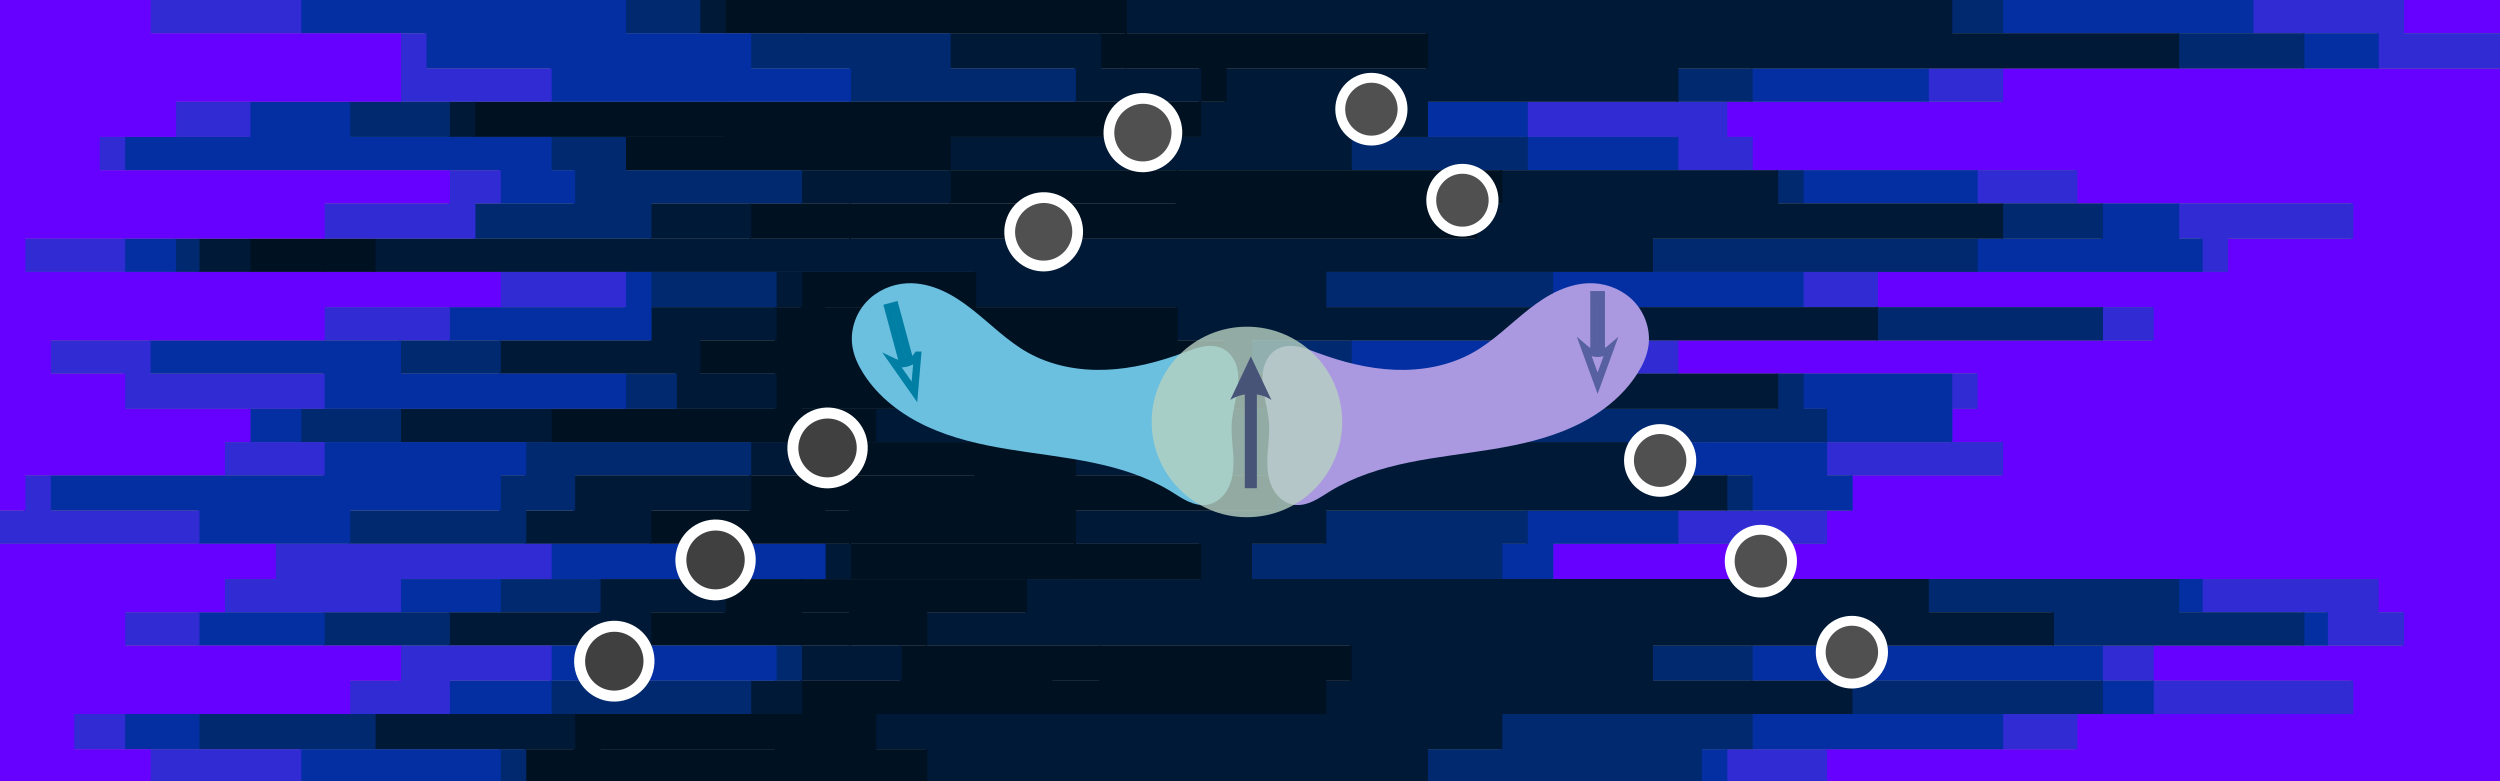 <?xml version="1.0" encoding="UTF-8" standalone="no"?>
<!-- Created with Inkscape (http://www.inkscape.org/) -->

<svg
   width="338.667mm"
   height="105.833mm"
   viewBox="0 0 338.667 105.833"
   version="1.1"
   id="svg658"
   xml:space="preserve"
   inkscape:version="1.2.2 (b0a8486541, 2022-12-01)"
   sodipodi:docname="mckondo.svg"
   inkscape:export-filename="../assets/images/posts/mckondo.jpg"
   inkscape:export-xdpi="192"
   inkscape:export-ydpi="192"
   xmlns:inkscape="http://www.inkscape.org/namespaces/inkscape"
   xmlns:sodipodi="http://sodipodi.sourceforge.net/DTD/sodipodi-0.dtd"
   xmlns="http://www.w3.org/2000/svg"
   xmlns:svg="http://www.w3.org/2000/svg"><rect x="0" y="0" width="338.667" height="105.833" fill="#808080" stroke="none"/><sodipodi:namedview
     id="namedview660"
     pagecolor="#ffffff"
     bordercolor="#000000"
     borderopacity="0.25"
     inkscape:showpageshadow="2"
     inkscape:pageopacity="0.0"
     inkscape:pagecheckerboard="0"
     inkscape:deskcolor="#d1d1d1"
     inkscape:document-units="mm"
     showgrid="false"
     inkscape:zoom="0.62909346"
     inkscape:cx="596.09585"
     inkscape:cy="294.07395"
     inkscape:window-width="1920"
     inkscape:window-height="1019"
     inkscape:window-x="1920"
     inkscape:window-y="151"
     inkscape:window-maximized="1"
     inkscape:current-layer="layer1" /><defs
     id="defs655"><inkscape:path-effect
       effect="spiro"
       id="path-effect5016"
       is_visible="true"
       lpeversion="1" /><inkscape:path-effect
       effect="spiro"
       id="path-effect4916"
       is_visible="true"
       lpeversion="1" /><inkscape:path-effect
       effect="spiro"
       id="path-effect8810"
       is_visible="true"
       lpeversion="1" /><inkscape:path-effect
       effect="spiro"
       id="path-effect6021"
       is_visible="true"
       lpeversion="1" /><inkscape:path-effect
       effect="spiro"
       id="path-effect5734"
       is_visible="true"
       lpeversion="1" /><inkscape:path-effect
       effect="spiro"
       id="path-effect5644"
       is_visible="true"
       lpeversion="1" /><inkscape:path-effect
       effect="spiro"
       id="path-effect5644-8"
       is_visible="true"
       lpeversion="1" /><inkscape:path-effect
       effect="spiro"
       id="path-effect2140-18"
       is_visible="true"
       lpeversion="1" /><inkscape:path-effect
       effect="spiro"
       id="path-effect2140-18-9"
       is_visible="true"
       lpeversion="1" /><inkscape:path-effect
       effect="spiro"
       id="path-effect8810-4"
       is_visible="true"
       lpeversion="1" /></defs><g
     inkscape:label="Layer 1"
     inkscape:groupmode="layer"
     id="layer1"
     transform="translate(23.755,-416.308)"><g
       id="g10941"
       transform="matrix(0.265,0,0,0.265,-23.755,416.308)"><path
         d="M 1189,400 H 933 v -17 h 128 v -18 h 141 v -17 h -102 v -18 h 128 v -17 h -13 V 296 H 793 v -18 h 140 v -17 h 13 v -18 h 77 v -17 h -26 v -17 h 13 V 191 H 857 v -17 h 243 V 157 H 959 v -18 h 179 v -17 h 64 V 104 H 1061 V 87 H 895 V 70 H 882 V 52 h 141 V 35 h 256 V 17 h -51 V 0 h 52 v 17 0 18 0 17 0 18 0 17 0 17 0 18 0 17 0 18 0 17 0 17 0 18 0 17 0 17 0 18 0 17 0 18 0 17 0 17 0 18 0 17 0 18 0 17 0 z"
         fill="#6600ff"
         id="path10900" /><path
         d="M 1087,400 H 882 v -17 h 141 v -18 h 77 v -17 h -26 v -18 h 115 v -17 h -64 V 296 H 793 v -18 h 64 v -17 h 89 v -18 h -13 v -17 h 64 v -17 0 -18 H 767 v -17 h 307 V 157 H 921 v -18 h 204 v -17 h -12 V 104 H 1010 V 87 H 857 V 70 H 780 V 52 H 985 V 35 h 230 V 17 h -64 V 0 h 78 v 17 h 51 V 35 H 1024 V 52 H 883 v 18 h 13 v 17 h 166 v 17 h 141 v 18 h -64 v 17 H 960 v 18 h 141 v 17 H 858 v 17 h 153 v 18 h -13 v 17 h 26 v 17 h -77 v 18 h -13 v 17 H 794 v 18 h 422 v 17 h 13 v 17 h -128 v 18 h 102 v 17 h -141 v 18 H 934 v 17 h 256 z"
         fill="#302bd3"
         id="path10902" /><path
         d="M 1074,400 H 869 v -17 h 26 v -18 h 179 V 348 H 895 v -18 h 282 v -17 h -64 V 296 H 767 v -18 h 13 V 261 H 895 V 243 H 831 V 226 H 933 V 209 H 921 V 191 H 690 v -17 h 384 V 157 H 793 v -18 h 217 v -17 h 64 V 104 H 921 V 87 H 780 V 70 H 729 V 52 H 895 V 35 h 282 V 17 H 1023 V 0 h 129 v 17 h 64 V 35 H 986 V 52 H 781 v 18 h 77 v 17 h 153 v 17 h 103 v 18 h 12 v 17 H 922 v 18 h 153 v 17 H 768 v 17 h 230 v 18 0 17 h -64 v 17 h 13 v 18 h -89 v 17 h -64 v 18 h 332 v 17 h 64 v 17 h -115 v 18 h 26 v 17 h -77 v 18 H 883 v 17 h 205 z"
         fill="#032fa3"
         id="path10904" /><path
         d="M 1023,400 H 729 v -17 h 38 V 365 H 946 V 348 H 844 v -18 h 205 V 313 H 985 V 296 H 639 v -18 h 38 V 261 H 882 V 243 H 831 V 226 H 780 V 209 H 908 V 191 H 639 V 174 H 959 V 157 H 677 v -18 h 167 v -17 h 179 V 104 H 908 V 87 H 690 V 70 h 39 V 52 H 857 V 35 h 256 V 17 H 997 V 0 h 27 v 17 h 154 V 35 H 896 V 52 H 730 v 18 h 51 v 17 h 141 v 17 h 153 v 18 h -64 v 17 H 794 v 18 h 281 v 17 H 691 v 17 h 231 v 18 h 12 v 17 H 832 v 17 h 64 v 18 H 781 v 17 h -13 v 18 h 346 v 17 h 64 v 17 H 896 v 18 h 179 v 17 H 896 v 18 h -26 v 17 h 205 z"
         fill="#00296f"
         id="path10906" /><path
         d="m 549,400 h -76 v -17 h -26 v -18 h 230 v -17 h 13 V 330 H 473 v -17 h 51 v -17 h 89 V 278 H 549 V 261 H 652 V 243 H 549 V 226 H 447 V 209 H 703 V 191 H 626 V 174 H 601 V 157 H 498 V 139 H 191 v -17 h 563 v -18 h 13 V 87 H 485 V 70 H 613 V 52 h 13 V 35 H 729 V 17 H 575 V 0 h 423 v 17 h 116 V 35 H 858 V 52 H 730 v 18 h -39 v 17 h 218 v 17 h 115 v 18 H 845 v 17 H 678 v 18 h 282 v 17 H 640 v 17 h 269 v 18 H 781 v 17 h 51 v 17 h 51 v 18 H 678 v 17 h -38 v 18 h 346 v 17 h 64 v 17 H 845 v 18 h 102 v 17 H 768 v 18 h -38 v 17 h 294 z"
         fill="#001937"
         id="path10908" /><path
         d="m 383,400 h 13 v -17 h -90 v -18 h 231 v -17 h 25 V 330 H 434 V 313 H 409 V 296 H 549 V 278 H 434 v -17 h -13 v -18 h 77 v -17 h -89 v -17 h 51 v -18 h -13 v -17 h 13 V 157 H 421 V 139 H 165 V 122 H 434 V 104 H 601 V 87 H 319 V 70 h 51 V 52 H 613 V 35 H 575 V 17 H 409 V 0 H 576 V 17 H 730 V 35 H 627 V 52 H 614 V 70 H 486 v 17 h 282 v 17 h -13 v 18 H 192 v 17 h 307 v 18 h 103 v 17 h 25 v 17 h 77 v 18 H 448 v 17 h 102 v 17 h 103 v 18 H 550 v 17 h 64 v 18 h -89 v 17 h -51 v 17 h 217 v 18 h -13 v 17 H 448 v 18 h 26 v 17 h 76 z"
         fill="#001122"
         id="path10910" /><path
         d="M 383,400 H 268 v -17 h 25 v -18 h 116 v -17 h 51 V 330 H 332 v -17 h 38 v -17 h 64 V 278 H 332 v -17 h 51 v -18 h 38 V 226 H 281 v -17 h 115 v -18 h -39 v -17 h 39 v -17 h 13 V 139 H 127 V 122 H 383 V 104 H 485 V 87 H 319 V 70 H 242 V 52 H 613 V 35 H 562 V 17 H 370 V 0 h 40 v 17 h 166 v 18 h 38 V 52 H 371 v 18 h -51 v 17 h 282 v 17 H 435 v 18 H 166 v 17 h 256 v 18 h 39 v 17 h -13 v 17 h 13 v 18 h -51 v 17 h 89 v 17 h -77 v 18 h 13 v 17 h 115 v 18 H 410 v 17 h 25 v 17 h 128 v 18 h -25 v 17 H 307 v 18 h 90 v 17 h -13 z"
         fill="#001122"
         id="path10912" /><path
         d="M 370,400 H 268 v -17 h -77 v -18 h 192 v -17 h 26 V 330 H 229 v -17 h 77 V 296 H 421 V 278 H 268 v -17 h 25 v -18 h 90 V 226 H 204 v -17 h 141 v -18 h -90 v -17 h 77 v -17 h 64 V 139 H 101 v -17 h 231 v -18 h 77 V 87 H 319 V 70 H 229 V 52 H 549 V 35 H 485 V 17 H 357 V 0 h 14 v 17 h 192 v 18 h 51 V 52 H 243 v 18 h 77 v 17 h 166 v 17 H 384 v 18 H 128 v 17 h 282 v 18 h -13 v 17 h -39 v 17 h 39 v 18 H 282 v 17 h 140 v 17 h -38 v 18 h -51 v 17 h 102 v 18 h -64 v 17 h -38 v 17 h 128 v 18 h -51 v 17 H 294 v 18 h -25 v 17 h 115 z"
         fill="#001937"
         id="path10914" /><path
         d="M 293,400 H 255 V 383 H 101 V 365 H 281 V 348 H 396 V 330 H 165 v -17 h 90 V 296 H 421 V 278 H 178 v -17 h 77 v -18 h 13 V 226 H 153 V 209 H 319 V 191 H 204 v -17 h 128 v -17 0 -18 H 89 v -17 h 153 v -18 h 51 V 87 H 281 V 70 H 178 V 52 H 434 V 35 H 383 V 17 H 319 V 0 h 39 v 17 h 128 v 18 h 64 V 52 H 230 v 18 h 90 v 17 h 90 v 17 h -77 v 18 H 102 v 17 h 295 v 18 h -64 v 17 h -77 v 17 h 90 v 18 H 205 v 17 h 179 v 17 h -90 v 18 h -25 v 17 h 153 v 18 H 307 v 17 h -77 v 17 h 180 v 18 h -26 v 17 H 192 v 18 h 77 v 17 h 102 z"
         fill="#00296f"
         id="path10916" /><path
         d="M 242,400 H 153 V 383 H 63 v -18 h 166 v -17 h 52 V 330 H 101 v -17 h 103 v -17 h 77 V 278 H 101 V 261 H 25 v -18 h 140 v -17 h -38 v -17 h 38 V 191 H 76 v -17 h 153 v -17 h 90 V 139 H 63 v -17 h 179 v -18 h 13 V 87 H 63 V 70 h 64 V 52 H 281 V 35 H 217 V 17 H 153 V 0 h 167 v 17 h 64 v 18 h 51 V 52 H 179 v 18 h 103 v 17 h 12 v 17 h -51 v 18 H 90 v 17 h 243 v 18 0 17 H 205 v 17 h 115 v 18 H 154 v 17 h 115 v 17 h -13 v 18 h -77 v 17 h 243 v 18 H 256 v 17 h -90 v 17 h 231 v 18 H 282 v 17 H 102 v 18 h 154 v 17 h 38 z"
         fill="#032fa3"
         id="path10918" /><path
         d="M 165,400 H 76 V 383 H 37 v -18 h 141 v -17 h 26 V 330 H 63 v -17 h 51 v -17 h 26 V 278 H 0 v -17 h 12 v -18 h 102 v -17 h 13 V 209 H 63 V 191 H 25 v -17 h 140 v -17 h 90 V 139 H 12 v -17 h 153 v -18 h 64 V 87 H 50 V 70 H 89 V 52 H 204 V 35 35 17 H 76 V 0 h 78 v 17 h 64 v 18 h 64 V 52 H 128 V 70 H 64 v 17 h 192 v 17 h -13 v 18 H 64 v 17 h 256 v 18 h -90 v 17 H 77 v 17 h 89 v 18 h -38 v 17 h 38 v 17 H 26 v 18 h 76 v 17 h 180 v 18 h -77 v 17 H 102 v 17 h 180 v 18 h -52 v 17 H 64 v 18 h 90 v 17 h 89 z"
         fill="#302bd3"
         id="path10920" /><path
         d="m 0,400 v 0 -17 0 -18 0 -17 0 -18 0 -17 0 -17 0 -18 0 -17 0 -18 0 -17 0 -17 0 -18 0 -17 0 -17 0 -18 0 -17 0 -18 0 -17 0 -17 0 -18 0 -17 0 -18 0 -17 h 77 v 17 h 128 v 18 0 17 H 90 V 70 H 51 v 17 h 179 v 17 h -64 v 18 H 13 v 17 h 243 v 18 h -90 v 17 H 26 v 17 h 38 v 18 h 64 v 17 h -13 v 17 H 13 v 18 H 0 v 17 h 141 v 18 h -26 v 17 H 64 v 17 h 141 v 18 h -26 v 17 H 38 v 18 h 39 v 17 h 89 z"
         fill="#6600ff"
         id="path10922" /></g><path
       style="fill:#6bc0e0;fill-opacity:1;stroke:none;stroke-width:0.033;stroke-dasharray:none;stroke-opacity:1"
       d="m 139.799,484.681 c -0.888,0.149 -1.804,-0.079 -2.622,-0.454 -0.819,-0.375 -1.562,-0.893 -2.33,-1.364 -3.253,-1.993 -6.959,-3.141 -10.697,-3.908 -3.738,-0.767 -7.539,-1.17 -11.304,-1.789 -3.765,-0.619 -7.527,-1.466 -10.992,-3.064 -3.465,-1.598 -6.639,-3.997 -8.671,-7.227 -0.711,-1.13 -1.282,-2.371 -1.475,-3.692 -0.307,-2.106 0.41,-4.322 1.836,-5.902 1.426,-1.58 3.521,-2.515 5.647,-2.602 1.6,-0.065 3.196,0.327 4.658,0.979 1.462,0.651 2.799,1.556 4.06,2.543 2.521,1.974 4.788,4.309 7.582,5.874 3.171,1.777 6.883,2.461 10.516,2.326 3.633,-0.135 7.201,-1.057 10.608,-2.326 0.858,-0.32 1.716,-0.664 2.618,-0.823 0.902,-0.159 1.868,-0.12 2.683,0.298 0.796,0.409 1.388,1.156 1.717,1.988 0.329,0.832 0.41,1.746 0.357,2.639 -0.107,1.786 -0.735,3.508 -0.875,5.292 -0.168,2.131 0.365,4.272 0.19,6.403 -0.087,1.065 -0.361,2.135 -0.945,3.03 -0.584,0.895 -1.504,1.601 -2.559,1.779 z"
       id="path2138-3-2"
       sodipodi:nodetypes="ssssssssss"
       inkscape:original-d="m 139.79905,484.68097 c -9e-5,4.30165 1.85354,-0.64726 -4.95236,-1.81767 -6.80591,-1.17041 -28.71271,-9.08292 -41.664409,-15.98787 -12.951718,-6.90497 -0.751314,-3.16339 -1.47508,-3.69176 -0.723779,-0.52838 7.809883,-7.79792 7.483114,-8.50455 -0.326782,-0.70666 15.701065,10.86817 16.299635,9.39565 0.59857,-1.47253 19.99063,0.15994 21.12337,0 1.13273,-0.15993 -12.77983,-4.03354 5.30108,-0.52446 18.08092,3.5091 0.20302,6.78738 1.19827,9.91873 0.99526,3.13132 -3.31353,6.91027 -3.31362,11.21193 z"
       inkscape:path-effect="#path-effect2140-18-9" /><g
       id="g17535"
       style="stroke-width:3;stroke-dasharray:none"
       transform="matrix(0.319,-0.086,0.086,0.319,114.887,435.143)"><path
         style="color:#000000;fill:none;fill-opacity:1;stroke:#007ea4;stroke-width:3;stroke-dasharray:none;stroke-opacity:1"
         d="m -71.65,52.153 v 23.652 h 3.02 V 52.153 Z"
         id="path15220" /><g
         id="g15214"
         style="fill:none;fill-opacity:1;stroke:#007ea4;stroke-width:3;stroke-dasharray:none;stroke-opacity:1"
         transform="translate(0,6.35)"><path
           d="m -64.979,67.933 -5.162,14.195 -5.162,-14.195 c 3.007,2.581 7.304,2.581 10.323,0 z"
           style="fill:none;fill-opacity:1;fill-rule:evenodd;stroke:#007ea4;stroke-width:3;stroke-dasharray:none;stroke-opacity:1"
           id="path15216" /></g></g><path
       style="fill:#aa99e0;fill-opacity:1;stroke:none;stroke-width:0.033;stroke-dasharray:none;stroke-opacity:1"
       d="m 151.463,484.681 c 0.888,0.149 1.804,-0.079 2.622,-0.454 0.819,-0.375 1.562,-0.893 2.33,-1.364 3.253,-1.993 6.959,-3.141 10.697,-3.908 3.738,-0.767 7.539,-1.17 11.304,-1.789 3.765,-0.619 7.527,-1.466 10.992,-3.064 3.465,-1.598 6.639,-3.997 8.671,-7.227 0.711,-1.13 1.282,-2.371 1.475,-3.692 0.307,-2.106 -0.41,-4.322 -1.836,-5.902 -1.426,-1.58 -3.521,-2.515 -5.647,-2.602 -1.6,-0.065 -3.196,0.327 -4.658,0.979 -1.462,0.651 -2.799,1.556 -4.06,2.543 -2.521,1.974 -4.788,4.309 -7.582,5.874 -3.171,1.777 -6.883,2.461 -10.516,2.326 -3.633,-0.135 -7.201,-1.057 -10.608,-2.326 -0.858,-0.32 -1.716,-0.664 -2.618,-0.823 -0.902,-0.159 -1.868,-0.12 -2.683,0.298 -0.796,0.409 -1.388,1.156 -1.717,1.988 -0.329,0.832 -0.41,1.746 -0.357,2.639 0.107,1.786 0.735,3.508 0.875,5.292 0.168,2.131 -0.365,4.272 -0.19,6.403 0.087,1.065 0.361,2.135 0.945,3.03 0.584,0.895 1.504,1.601 2.559,1.779 z"
       id="path2138-3"
       sodipodi:nodetypes="ssssssssss"
       inkscape:original-d="m 151.46324,484.68097 c 8e-5,4.30165 -1.85353,-0.64726 4.95238,-1.81767 6.8059,-1.17041 28.7127,-9.08292 41.66441,-15.98787 12.9517,-6.90497 0.7513,-3.16339 1.47508,-3.69176 0.72376,-0.52838 -7.80989,-7.7979 -7.4831,-8.50455 0.32678,-0.70666 -15.70109,10.86817 -16.29964,9.39565 -0.59857,-1.47253 -19.99066,0.15994 -21.12338,0 -1.13275,-0.15993 12.77981,-4.03354 -5.30109,-0.52446 -18.08092,3.5091 -0.20303,6.78738 -1.19827,9.91873 -0.99525,3.13132 3.31353,6.91027 3.31361,11.21193 z"
       inkscape:path-effect="#path-effect2140-18" /><circle
       style="opacity:0.8;fill:#b7d1c0;fill-opacity:1;stroke:none;stroke-width:0.661"
       id="path234"
       cx="145.164"
       cy="473.469"
       r="12.905" /><g
       id="path962"
       style="fill:#485378;fill-opacity:1;stroke-width:2.771;stroke-dasharray:none"
       transform="matrix(0.408,0,0,0.314,123.606,441.899)"><path
         style="color:#000000;fill:#485378;fill-opacity:1;stroke-width:2.771;stroke-dasharray:none"
         d="m 52.133,87.637 v 41.49 h 4 V 87.637 Z"
         id="path16028" /><g
         id="g16022"
         style="fill:#485378;fill-opacity:1;stroke-width:2.771;stroke-dasharray:none"><path
           d="m 47.296,91.054 6.836,-18.8 6.836,18.8 c -3.982,-3.418 -9.673,-3.418 -13.673,0 z"
           style="fill:#485378;fill-opacity:1;fill-rule:evenodd;stroke-width:2.771;stroke-dasharray:none"
           id="path16024" /></g></g><g
       id="g17535-2"
       style="fill:none;fill-opacity:1;stroke:#5760a0;stroke-width:3;stroke-dasharray:none;stroke-opacity:1"
       transform="matrix(0.33,0,0,0.33,215.814,439.02)"><path
         style="color:#000000;fill:none;fill-opacity:1;stroke:#5760a0;stroke-width:3;stroke-dasharray:none;stroke-opacity:1"
         d="m -71.65,52.153 v 23.652 h 3.02 V 52.153 Z"
         id="path15220-8" /><g
         id="g15214-9"
         style="fill:none;fill-opacity:1;stroke:#5760a0;stroke-width:3;stroke-dasharray:none;stroke-opacity:1"
         transform="translate(0,6.35)"><path
           d="m -64.979,67.933 -5.162,14.195 -5.162,-14.195 c 3.007,2.581 7.304,2.581 10.323,0 z"
           style="fill:none;fill-opacity:1;fill-rule:evenodd;stroke:#5760a0;stroke-width:3;stroke-dasharray:none;stroke-opacity:1"
           id="path15216-7" /></g></g><ellipse
       style="fill:#505050;fill-opacity:1;stroke:#ffffff;stroke-width:1.338;stroke-dasharray:none;stroke-opacity:1"
       id="ellipse8880-4"
       cx="-201.14"
       cy="478.685"
       rx="4.222"
       ry="4.255"
       transform="scale(-1,1)" /><ellipse
       style="fill:#505050;fill-opacity:1;stroke:#ffffff;stroke-width:1.338;stroke-dasharray:none;stroke-opacity:1"
       id="path8864-3-7-3"
       cx="-174.353"
       cy="443.43"
       rx="4.222"
       ry="4.255"
       transform="scale(-1,1)" /><ellipse
       style="fill:#404040;fill-opacity:1;stroke:#ffffff;stroke-width:1.489;stroke-dasharray:none;stroke-opacity:1"
       id="ellipse9048"
       cx="208.795"
       cy="437.869"
       rx="4.696"
       ry="4.733"
       transform="rotate(15)" /><ellipse
       style="fill:#505050;fill-opacity:1;stroke:#ffffff;stroke-width:1.459;stroke-dasharray:none;stroke-opacity:1"
       id="ellipse9052"
       cx="229.497"
       cy="402.012"
       rx="4.602"
       ry="4.638"
       transform="rotate(15)" /><ellipse
       style="fill:#404040;fill-opacity:1;stroke:#ffffff;stroke-width:1.489;stroke-dasharray:none;stroke-opacity:1"
       id="ellipse15989"
       cx="198.066"
       cy="456.452"
       rx="4.696"
       ry="4.733"
       transform="rotate(15)" /><ellipse
       style="fill:#505050;fill-opacity:1;stroke:#ffffff;stroke-width:1.338;stroke-dasharray:none;stroke-opacity:1"
       id="ellipse15991"
       cx="-214.783"
       cy="492.327"
       rx="4.222"
       ry="4.255"
       transform="scale(-1,1)" /><ellipse
       style="fill:#505050;fill-opacity:1;stroke:#ffffff;stroke-width:1.459;stroke-dasharray:none;stroke-opacity:1"
       id="ellipse1076"
       cx="239.001"
       cy="385.552"
       rx="4.602"
       ry="4.638"
       transform="rotate(15)" /><ellipse
       style="fill:#505050;fill-opacity:1;stroke:#ffffff;stroke-width:1.338;stroke-dasharray:none;stroke-opacity:1"
       id="ellipse1078"
       cx="-162.023"
       cy="431.1"
       rx="4.222"
       ry="4.255"
       transform="scale(-1,1)" /><ellipse
       style="fill:#404040;fill-opacity:1;stroke:#ffffff;stroke-width:1.489;stroke-dasharray:none;stroke-opacity:1"
       id="ellipse1080"
       cx="188.368"
       cy="473.249"
       rx="4.696"
       ry="4.733"
       transform="rotate(15)" /><ellipse
       style="fill:#505050;fill-opacity:1;stroke:#ffffff;stroke-width:1.338;stroke-dasharray:none;stroke-opacity:1"
       id="ellipse1082"
       cx="-227.113"
       cy="504.657"
       rx="4.222"
       ry="4.255"
       transform="scale(-1,1)" /></g></svg>
